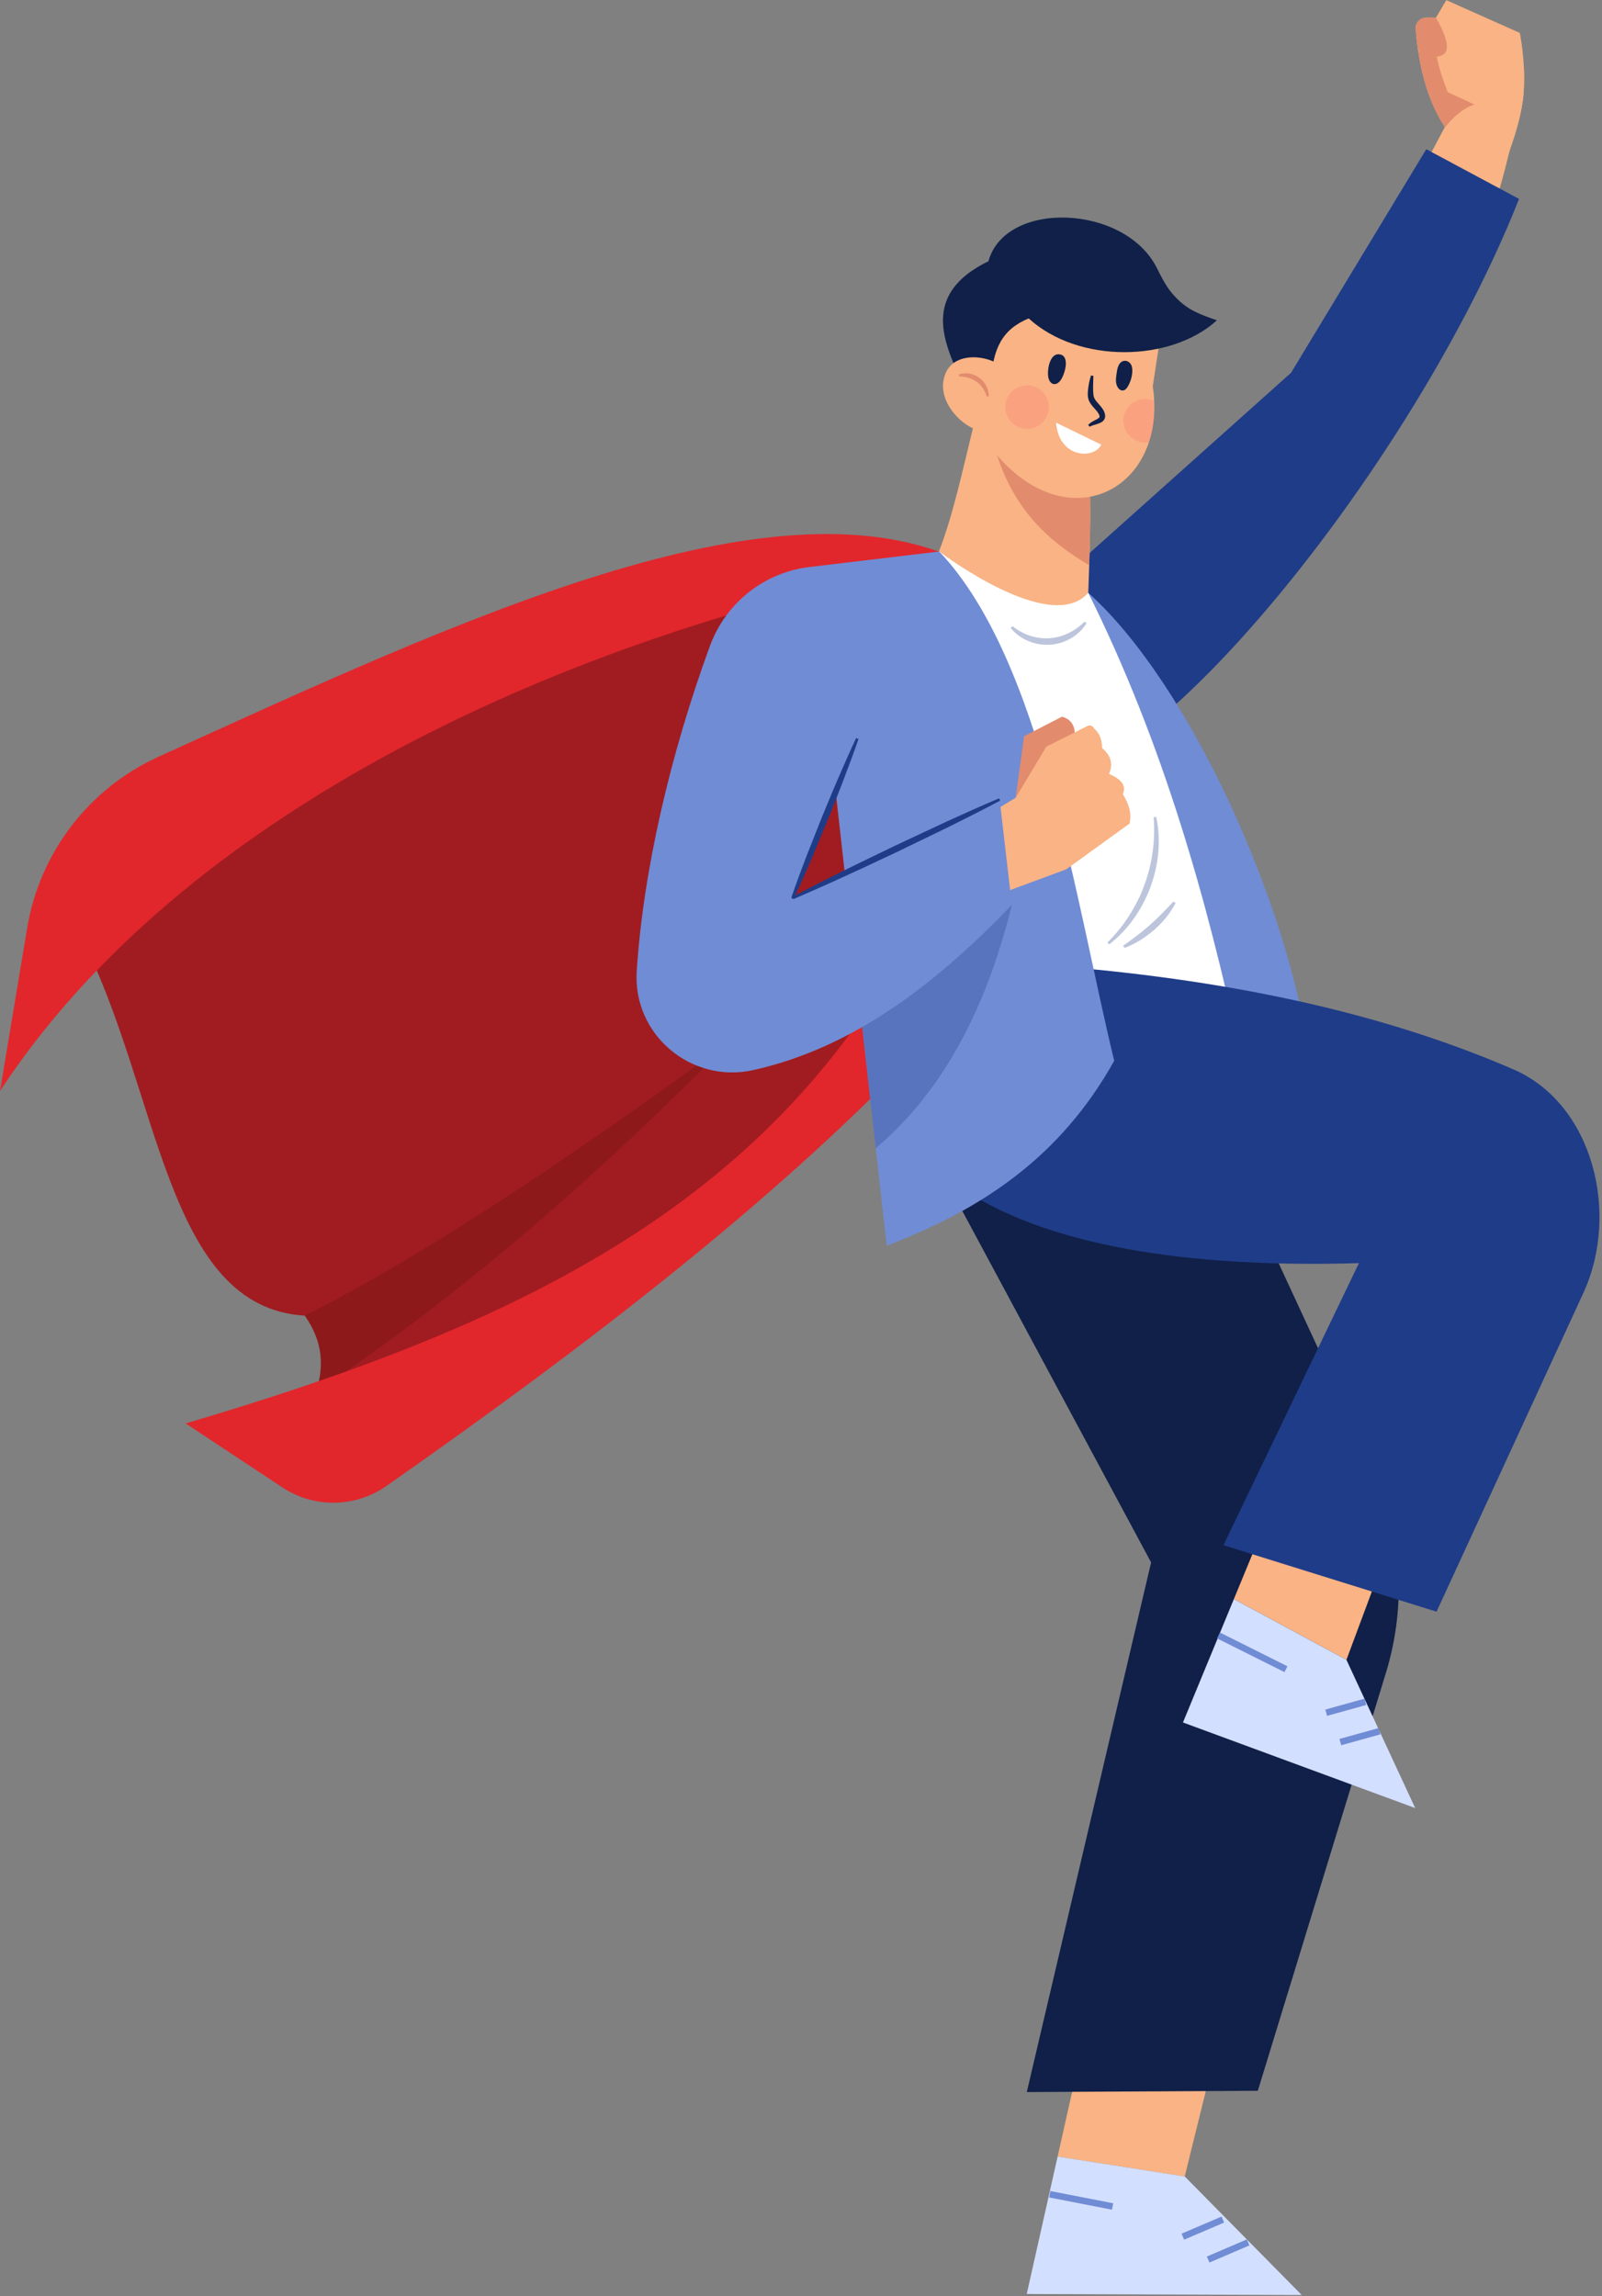 <svg width="596" height="854" viewBox="0 0 596 854" fill="none" xmlns="http://www.w3.org/2000/svg">
<rect x="0" y="0" width="596" height="854" fill="#808080" stroke="none"/>
<path d="M562.464 52.485C562.221 53.529 561.978 54.574 561.759 55.569C561.759 55.618 561.735 55.642 561.711 55.667C557.63 72.668 554.036 84.253 547.332 95.231L523.919 72.984L536.719 48.769L537.544 47.239V47.215L537.569 47.166L537.739 47.215L540.41 47.773L562.464 52.485Z" fill="#F9B384"/>
<path d="M566.835 34.56C566.787 35.313 566.714 36.066 566.617 36.819C566.325 39.127 565.864 41.507 565.305 43.838C564.941 45.393 564.528 46.947 564.091 48.429C563.581 50.202 563.022 51.902 562.488 53.456C562.342 53.845 562.221 54.233 562.099 54.598C562.002 54.938 561.881 55.254 561.759 55.569C561.759 55.618 561.735 55.642 561.711 55.666C561.541 56.128 561.395 56.565 561.225 57.002C561.225 57.051 561.201 57.099 561.176 57.148C561.055 57.512 560.909 57.852 560.788 58.192C559.938 60.451 559.33 61.835 559.33 61.835C550.271 60.354 543.689 55.521 539.002 49.279C538.516 48.647 538.054 48.016 537.617 47.36C537.593 47.311 537.569 47.287 537.544 47.239V47.214C531.521 38.276 528.801 27.104 527.562 18.725C527.538 18.628 527.538 18.555 527.514 18.458C527.076 15.422 526.834 12.75 526.688 10.734C526.542 8.451 528.364 6.533 530.647 6.557L534.193 6.605L538.079 0.048L565.427 12.24C565.427 12.24 566.641 17.948 566.957 25.695C567.078 28.44 567.054 31.452 566.835 34.56Z" fill="#F9B384"/>
<path d="M549.396 38.277L540.41 47.773L537.544 47.239V47.214C531.521 38.277 528.801 27.104 527.562 18.725L534.508 20.352C534.824 24.918 538.613 34.269 538.613 34.269L549.396 38.277Z" fill="#E28B6D"/>
<path d="M537.253 20.06C534.411 22.416 529.748 19.915 527.514 18.457C527.076 15.421 526.834 12.75 526.688 10.734C526.542 8.451 528.364 6.532 530.647 6.556L534.193 6.605C534.193 6.605 540.775 17.122 537.253 20.06Z" fill="#E28B6D"/>
<path d="M566.957 25.695L565.773 25.543L545.232 20.825L538.619 34.281L548.45 38.84C545.432 39.891 541.54 42.283 537.624 47.371C542.414 54.518 549.36 60.208 559.331 61.841C559.331 61.841 565.997 46.485 566.841 34.578C567.06 31.445 567.066 28.439 566.957 25.695ZM551.407 38.094C551.99 36.151 551.971 33.072 547.393 31.075L553.38 31.5L554.182 37.984C554.182 37.984 553.137 37.802 551.407 38.094Z" fill="#F9B384"/>
<path d="M565.135 73.979C542.985 130.132 500.894 194.494 460.99 238.333C446.344 254.411 432.015 267.721 419.069 276.877L397.721 221.817L395.049 214.92L401.752 208.921L402.967 207.828L480.323 138.632L530.622 55.496L565.135 73.979Z" fill="#1F3C88"/>
<path d="M451.803 764.753L401.394 766.794L393.465 802.096L440.759 809.491L451.803 764.753Z" fill="#F9B384"/>
<path d="M484.294 853.585L440.759 809.491L393.465 802.095L381.983 853.202L484.294 853.585Z" fill="#D3DFFF"/>
<path d="M390.778 814.911L390.313 817.295L413.687 821.848L414.151 819.464L390.778 814.911Z" fill="#708CD5"/>
<path d="M454.465 824.401L439.582 830.767L440.538 833L455.42 826.634L454.465 824.401Z" fill="#708CD5"/>
<path d="M463.877 832.901L448.994 839.268L449.949 841.501L464.832 835.134L463.877 832.901Z" fill="#708CD5"/>
<path d="M340.068 416.986L428.25 581.109L382.001 778.099L467.954 777.62L515.612 622.179C523.482 596.519 521.587 568.85 510.306 544.502L458.616 432.955L340.068 416.986Z" fill="#102048"/>
<path d="M328.671 381.338C271.766 457.261 196.863 499.982 113.386 526.844C115.062 523.833 116.471 520.797 117.491 517.761C120.624 508.532 120.284 499.084 113.386 489.32L110.836 462.895L264.285 349.521L300.959 374.246L328.671 381.338Z" fill="#A11C20"/>
<path d="M29.843 347.809C59.681 405.784 61.277 486.212 113.392 489.333L356.195 332.763L284.753 208.842L90.374 285.572L29.843 347.809Z" fill="#A11C20"/>
<path opacity="0.3" d="M117.491 517.761C120.624 508.532 120.284 499.084 113.386 489.321C159.284 466.132 213.888 429.318 272.008 386.997C224.362 435.22 173.929 480.097 117.491 517.761Z" fill="#611113"/>
<path d="M335.059 355.483C280.497 450.97 188.581 494.184 69.062 529.407L105.032 553.202C116.811 560.999 132.173 560.786 143.746 552.686C218.916 500.085 287.771 446.89 340.172 392.145L335.059 355.483Z" fill="#E1272C"/>
<path d="M356.371 207.991C286.235 176.581 172.059 230.044 58.946 281.473C33.092 293.228 14.785 317.085 10.116 345.101L0 405.789C66.499 304.328 205.831 236.037 356.371 207.991Z" fill="#E1272C"/>
<path d="M405.226 210.232C404.91 220.797 404.473 229.662 404.57 231.362L363.937 237.653L340.645 220.603C351.72 207.949 356.869 179.071 363.281 154.055L388.807 169.283L405.371 179.144C405.809 187.548 405.59 199.716 405.226 210.232Z" fill="#F9B384"/>
<path d="M405.226 210.232C393.058 202.921 377.295 191.773 370.106 166.539L388.807 169.283L405.371 179.144C405.809 187.547 405.59 199.715 405.226 210.232Z" fill="#E28B6D"/>
<path d="M429.392 149.1C429.659 154.735 428.955 159.884 427.449 164.426C419.458 188.738 389.244 195.392 366.948 164.28L365.078 116.239L380.841 102.663L432.088 122.457L428.882 143.66C429.149 145.53 429.343 147.327 429.392 149.1Z" fill="#F9B384"/>
<path d="M486.711 390.555C478.757 335.993 442.944 254.715 404.868 220.469L386.962 256.275L438.967 402.917L486.711 390.555Z" fill="#708CD5"/>
<path d="M461.13 390.555C449.059 334.791 432.713 276.312 404.861 220.469C390.793 236.669 349.443 205.125 349.443 205.125L328.131 223.457L384.399 414.994L461.13 390.555Z" fill="white"/>
<path d="M513.421 583.799L469.655 569.02L459.035 594.765L500.919 617.334L513.421 583.799Z" fill="#F9B384"/>
<path d="M526.494 672.467L500.919 617.334L459.035 594.765L440.103 640.638L526.494 672.467Z" fill="#D3DFFF"/>
<path d="M507.637 631.79L493.064 635.839L493.714 638.179L508.287 634.13L507.637 631.79Z" fill="#708CD5"/>
<path d="M512.894 642.721L498.321 646.77L498.971 649.11L513.544 645.061L512.894 642.721Z" fill="#708CD5"/>
<path d="M453.868 607.187L452.782 609.359L477.877 621.907L478.963 619.735L453.868 607.187Z" fill="#708CD5"/>
<path d="M385.534 358.727C445.853 363.05 507.859 373.815 563.04 397.738C592.774 410.629 602.647 451.42 589.082 480.857L534.448 599.434L455.161 574.71L505.564 469.794C353.238 474.341 336.565 418.383 336.565 418.383L385.534 358.727Z" fill="#1F3C88"/>
<path d="M414.528 394.526C394.661 430.107 365.686 449.659 329.886 463.309L325.806 427.071L318.325 360.572L306.813 258.079L314.488 221.745L349.437 205.132C387.812 245.619 400.247 336.09 414.528 394.526Z" fill="#708CD5"/>
<path d="M368.612 142.658C369.28 129.518 372.923 122.487 382.705 118.425C401.285 135.353 435.585 134.74 452.732 119.135C446.538 116.974 442.015 115.395 437.552 110.738C434.99 108.066 433.709 106.287 430.393 99.681C418.48 75.922 373.998 74.307 367.725 97.18C340.202 110.538 353.499 130.793 357.992 143.101L368.612 142.658Z" fill="#102048"/>
<path d="M377.86 296.696L380.993 273.817L395.061 266.567C395.061 266.567 402.038 267.745 399.099 276.762C396.16 285.784 377.86 296.696 377.86 296.696Z" fill="#E28B6D"/>
<path d="M368.989 302.082L377.853 296.702L389.281 277.679L404.606 270.01C405.511 269.555 406.61 269.968 406.999 270.903C408.935 272.548 410.004 274.941 410.022 278.231C413.471 281.11 414.127 284.346 412.579 287.849C417.333 289.865 419.118 292.349 417.715 295.33C419.853 298.827 421.11 302.185 420.26 306.284L396.676 323.327L373.512 331.901L368.989 302.082Z" fill="#F9B384"/>
<path opacity="0.3" d="M376.445 336.552C366.851 375.703 350.336 406.33 325.805 427.071L318.325 360.572L376.445 336.552Z" fill="#1F3C88"/>
<path d="M349.443 205.125L301.135 210.888C284.231 212.904 269.962 224.294 264.109 240.276C249.312 280.702 239.281 324.019 236.882 361.209C235.358 384.793 257.126 403.136 280.199 398.011C318.045 389.602 348.976 365.132 376.445 336.558L371.897 297.339L294.596 334.281L349.443 205.125Z" fill="#708CD5"/>
<path d="M375.753 151.341C372.82 157.74 368.029 162.07 361.818 159.228C355.612 156.38 347.949 147.297 351.927 138.523C354.835 132.111 363.664 131.734 369.869 134.576C376.074 137.424 378.685 144.947 375.753 151.341Z" fill="#F9B384"/>
<path d="M319.394 274.855C317.651 279.919 315.775 284.928 313.868 289.925C311.986 294.935 309.952 299.877 307.997 304.856L301.834 319.665C299.702 324.571 297.565 329.478 295.258 334.311L294.377 333.953C296.09 328.876 297.972 323.873 299.866 318.87L305.768 303.951C307.839 299.021 309.824 294.054 311.968 289.154C314.087 284.242 316.23 279.342 318.513 274.497L319.394 274.855Z" fill="#1F3C88"/>
<path d="M294.766 333.552C301.068 330.267 307.389 327.03 313.758 323.897C320.11 320.716 326.534 317.692 332.915 314.577L352.206 305.548C358.672 302.609 365.139 299.683 371.69 296.92L372.097 297.776C365.825 301.122 359.474 304.297 353.116 307.467L333.948 316.757C327.511 319.75 321.112 322.829 314.639 325.755C308.191 328.724 301.694 331.596 295.172 334.42L294.766 333.552Z" fill="#1F3C88"/>
<g opacity="0.3">
<path d="M376.676 232.886C380.628 236.056 385.565 237.707 390.404 237.386C395.244 237.058 399.901 234.817 403.471 231.223L404.224 231.806C401.431 236.432 396.094 239.48 390.556 239.802C385.018 240.124 379.384 237.762 376.002 233.56L376.676 232.886Z" fill="#1F3C88"/>
<path d="M412.02 350.542C415.074 347.493 417.794 344.16 420.09 340.565C422.367 336.959 424.334 333.164 425.749 329.144C427.23 325.155 428.268 321.008 428.827 316.782C429.428 312.562 429.513 308.263 429.203 303.958L430.145 303.818C431.104 308.123 431.304 312.592 430.934 317.013C430.527 321.433 429.531 325.805 428.001 329.976C426.404 334.117 424.388 338.118 421.778 341.713C419.197 345.32 416.137 348.58 412.633 351.252L412.02 350.542Z" fill="#1F3C88"/>
<path d="M417.874 351.719C421.328 349.296 424.644 346.837 427.734 344.08C430.837 341.348 433.691 338.373 436.587 335.294L437.364 335.841C435.415 339.69 432.58 343.054 429.331 345.902C426.065 348.719 422.361 351.087 418.317 352.569L417.874 351.719Z" fill="#1F3C88"/>
</g>
<path d="M367.124 147.449C366.754 146.307 366.25 145.257 365.6 144.328C364.932 143.417 364.186 142.561 363.257 141.948C361.459 140.624 359.207 140.035 356.826 139.986L356.699 139.288C357.925 138.815 359.292 138.742 360.615 138.942C361.933 139.173 363.214 139.701 364.325 140.49C365.394 141.322 366.335 142.342 366.93 143.545C367.543 144.729 367.889 146.052 367.841 147.358L367.124 147.449Z" fill="#E28B6D"/>
<path d="M394.612 131.88C390.489 130.745 389.42 137.916 390.052 140.533C390.647 142.986 392.638 143.696 394.345 141.735C395.917 139.931 398.225 132.876 394.612 131.88Z" fill="#102048"/>
<path d="M421.116 136.447C420.581 134.188 418.031 133.368 416.61 135.184C415.991 135.973 415.712 137.017 415.554 138.044C415.317 139.61 414.886 141.565 415.426 143.174C416.1 145.19 417.946 146.101 419.306 144.188C420.63 142.3 421.668 138.827 421.116 136.447Z" fill="#102048"/>
<path d="M406.78 139.804C406.738 141.699 406.634 143.605 406.689 145.433C406.75 146.326 406.78 147.273 407.041 147.874C407.308 148.536 407.794 149.192 408.413 149.872C409.021 150.552 409.713 151.292 410.308 152.221C410.612 152.677 410.836 153.217 411.018 153.794C411.176 154.389 411.267 155.197 410.873 155.931C410.478 156.66 409.865 157.012 409.379 157.243C408.875 157.48 408.389 157.638 407.94 157.783C407.005 158.032 406.179 158.293 405.432 158.718L404.831 158.056C405.541 157.225 406.513 156.757 407.339 156.302C408.171 155.919 409.057 155.403 409.069 155.069C409.154 154.863 408.936 154.085 408.438 153.43C408.001 152.756 407.351 152.118 406.701 151.371C406.07 150.618 405.347 149.75 404.977 148.603C404.6 147.394 404.685 146.386 404.752 145.384C404.916 143.399 405.305 141.511 405.894 139.646L406.78 139.804Z" fill="#102048"/>
<path d="M392.882 157.188L409.731 165.385C406.847 171.002 393.944 170.394 392.882 157.188Z" fill="white"/>
<path opacity="0.4" d="M427.449 164.426C426.987 164.523 426.501 164.572 426.016 164.572C421.547 164.572 417.928 160.953 417.928 156.484C417.928 152.015 421.547 148.372 426.016 148.372C427.23 148.372 428.372 148.639 429.392 149.101C429.659 154.735 428.955 159.884 427.449 164.426Z" fill="#FC8879"/>
<path opacity="0.4" d="M382.104 159.513C386.574 159.513 390.198 155.89 390.198 151.419C390.198 146.949 386.574 143.326 382.104 143.326C377.634 143.326 374.01 146.949 374.01 151.419C374.01 155.89 377.634 159.513 382.104 159.513Z" fill="#FC8879"/>
</svg>
